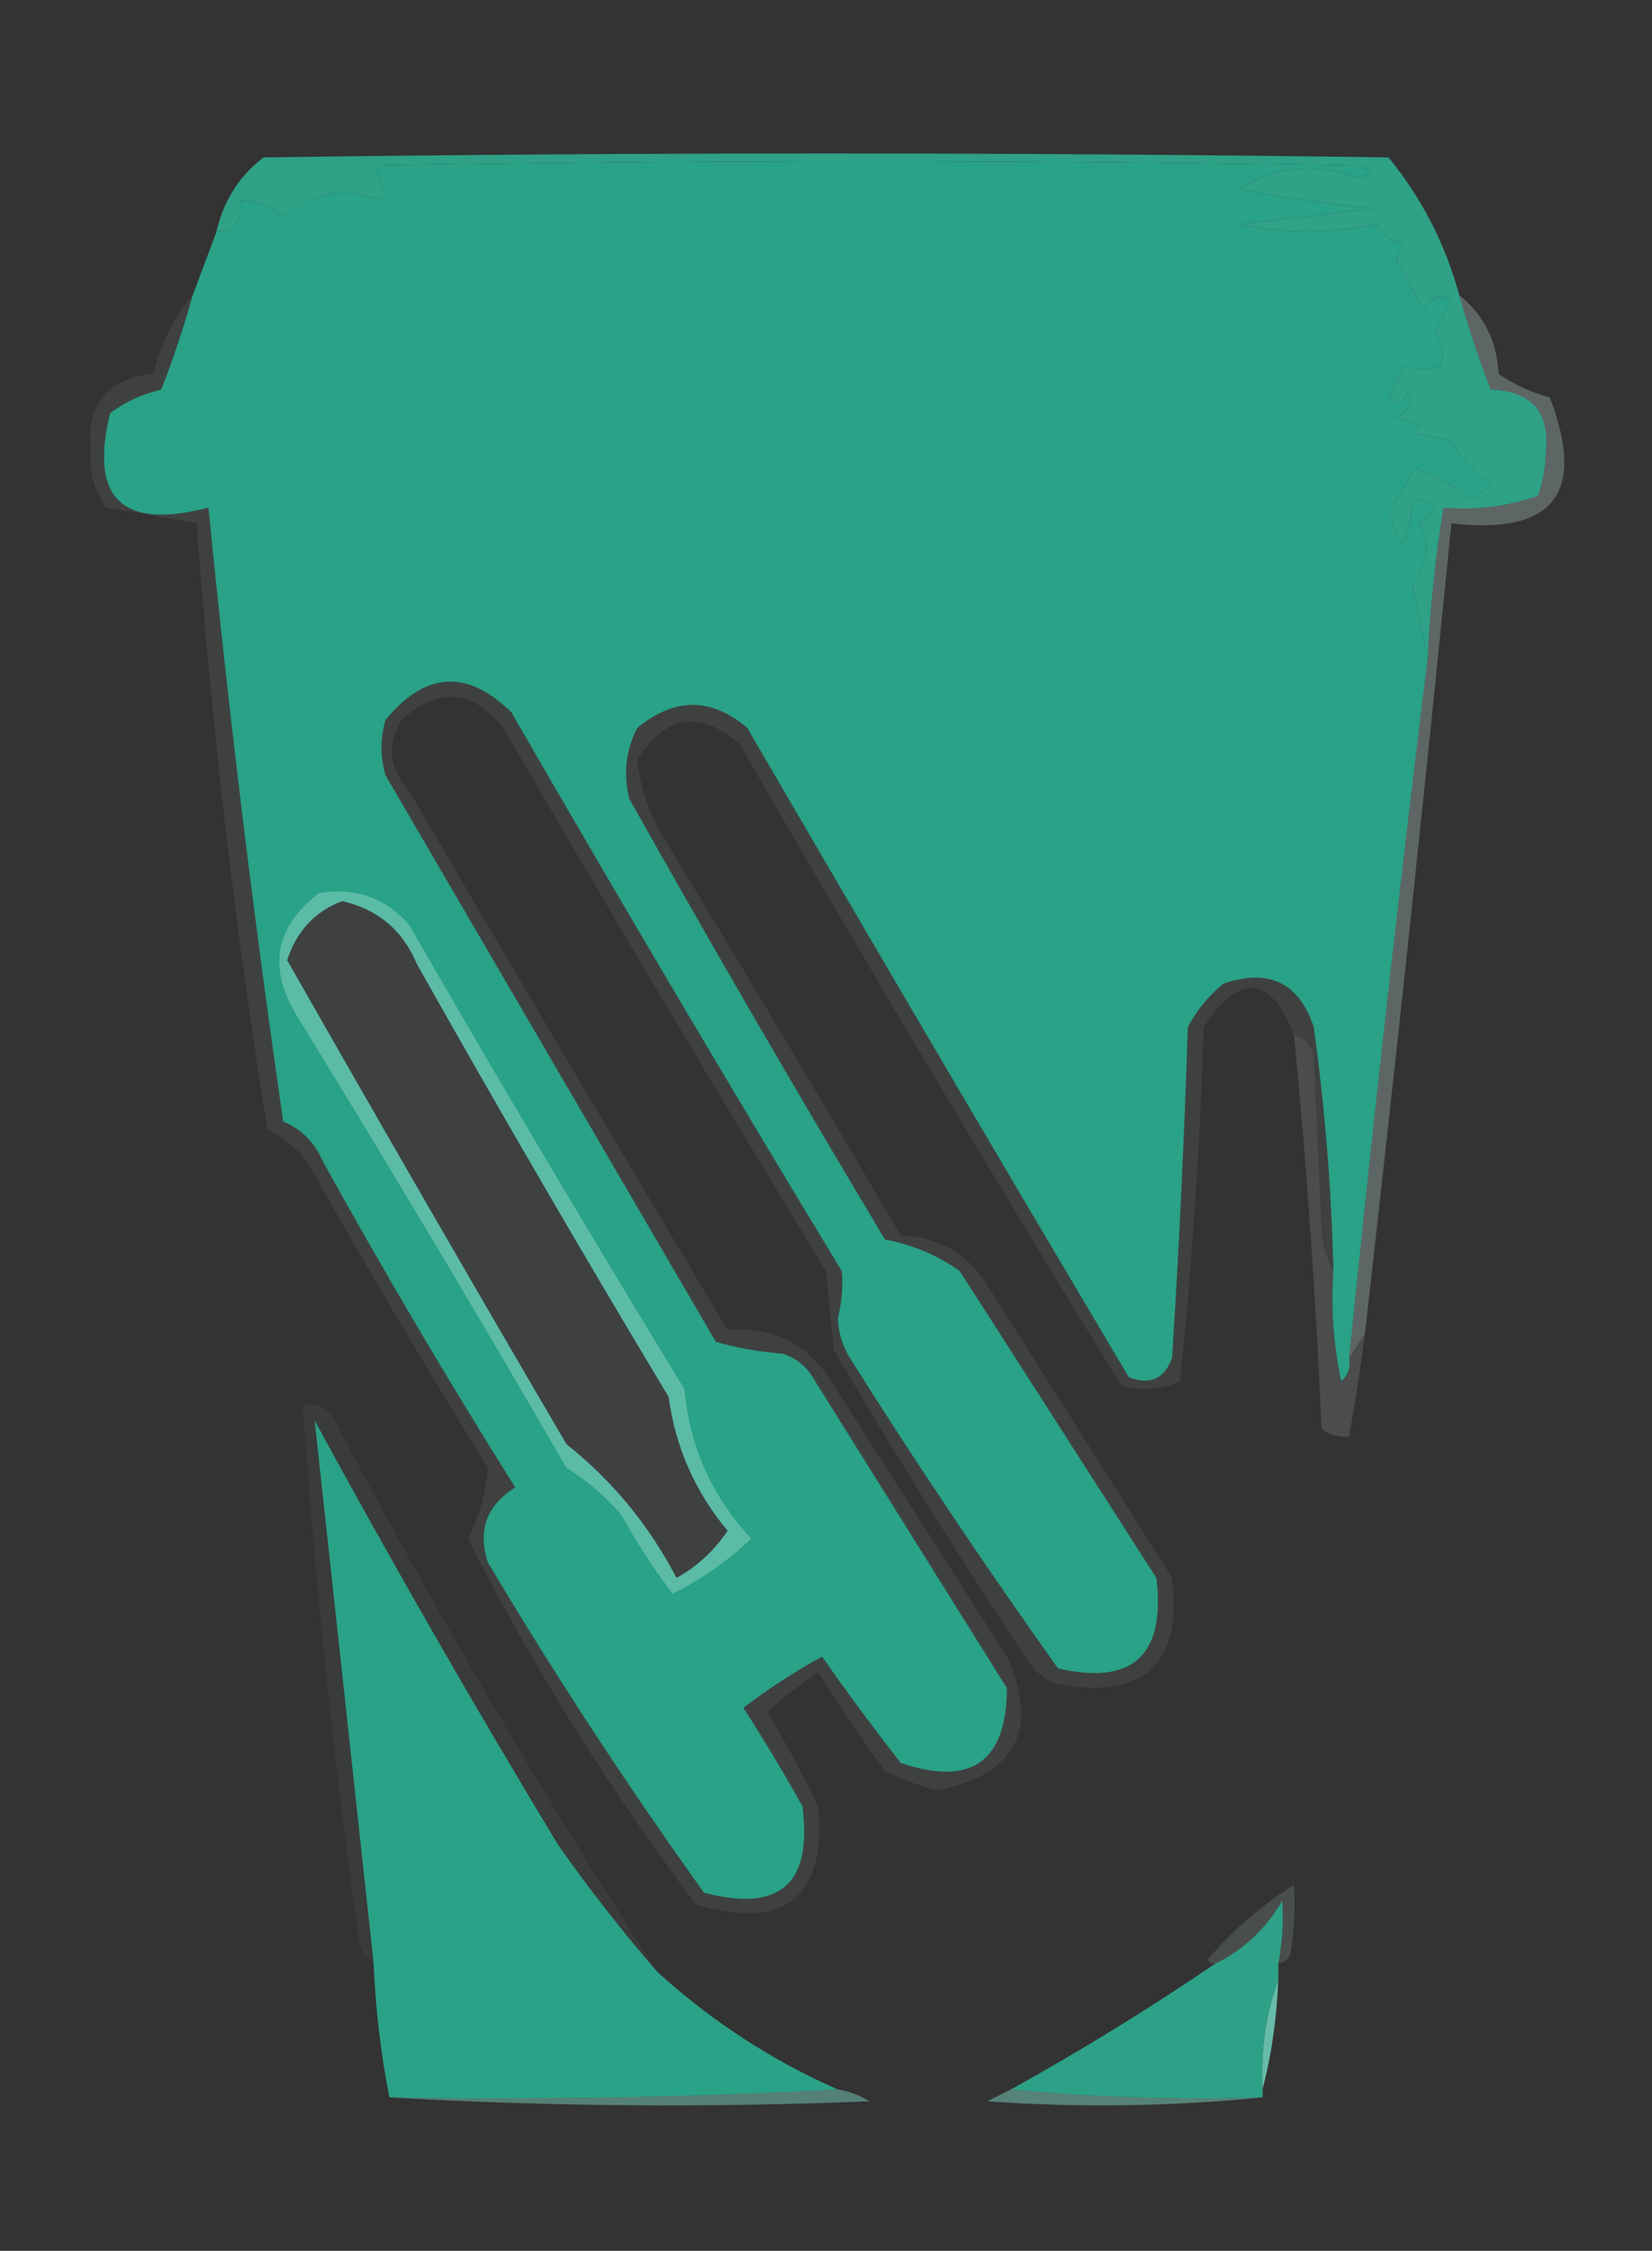 <?xml version="1.0" encoding="UTF-8"?>
<!DOCTYPE svg PUBLIC "-//W3C//DTD SVG 1.1//EN" "http://www.w3.org/Graphics/SVG/1.1/DTD/svg11.dtd">
<svg xmlns="http://www.w3.org/2000/svg" version="1.1" width="210px" height="286px" style="shape-rendering:geometricPrecision; text-rendering:geometricPrecision; image-rendering:optimizeQuality; fill-rule:evenodd; clip-rule:evenodd" xmlns:xlink="http://www.w3.org/1999/xlink">
<rect width="100%" height="100%" fill="#333333" stroke="none"/>
<g><path style="opacity:1" fill="#29a287" d="M 181.5,83.5 C 177.843,113.112 174.51,142.779 171.5,172.5C 171.719,173.675 171.386,174.675 170.5,175.5C 169.507,170.88 169.173,166.214 169.5,161.5C 169.256,151.094 168.423,140.76 167,130.5C 165.125,124.845 161.292,123.011 155.5,125C 153.622,126.543 152.122,128.376 151,130.5C 150.546,144.51 149.88,158.51 149,172.5C 148.051,175.2 146.217,176.033 143.5,175C 127.207,147.582 111.041,120.082 95,92.5C 90.406,88.59 85.739,88.59 81,92.5C 79.543,95.366 79.21,98.366 80,101.5C 90.581,120.33 101.414,138.997 112.5,157.5C 115.992,158.161 119.158,159.494 122,161.5C 130.333,174.5 138.667,187.5 147,200.5C 148.167,210.338 144,214.171 134.5,212C 125.295,199.092 116.462,185.925 108,172.5C 107.077,170.966 106.577,169.299 106.5,167.5C 107.021,165.476 107.188,163.476 107,161.5C 92.748,137.998 78.748,114.332 65,90.5C 59.364,84.991 54.031,85.324 49,91.5C 48.333,93.833 48.333,96.167 49,98.5C 63,122.5 77,146.5 91,170.5C 93.74,171.282 96.574,171.782 99.5,172C 100.931,172.465 102.097,173.299 103,174.5C 111.333,187.833 119.667,201.167 128,214.5C 127.953,223.872 123.453,227.039 114.5,224C 111.045,219.589 107.711,215.089 104.5,210.5C 100.996,212.418 97.663,214.584 94.5,217C 97.126,221.084 99.626,225.25 102,229.5C 103.302,239.364 99.135,243.031 89.5,240.5C 79.743,226.905 70.577,212.905 62,198.5C 60.707,194.418 61.873,191.251 65.5,189C 56.955,175.414 48.789,161.58 41,147.5C 40,145.167 38.333,143.5 36,142.5C 32.24,116.562 29.073,90.562 26.5,64.5C 15.513,67.344 11.346,63.344 14,52.5C 15.916,51.072 18.083,50.072 20.5,49.5C 22.039,45.55 23.372,41.55 24.5,37.5C 25.5,34.833 26.5,32.167 27.5,29.5C 29.912,29.306 30.912,27.973 30.5,25.5C 32.6,25.477 34.433,26.144 36,27.5C 39.755,24.354 43.922,23.687 48.5,25.5C 48.714,23.856 48.38,22.356 47.5,21C 89.167,20.333 130.833,20.333 172.5,21C 175.063,21.763 175.063,22.263 172.5,22.5C 167.099,20.661 162.099,21.161 157.5,24C 163.088,25.076 168.755,25.909 174.5,26.5C 168.833,27.167 163.167,27.833 157.5,28.5C 163.235,29.694 169.069,29.694 175,28.5C 175.772,29.849 176.939,30.682 178.5,31C 177.978,31.561 177.645,32.228 177.5,33C 178.667,35.167 179.833,37.333 181,39.5C 181.725,37.842 182.892,37.342 184.5,38C 183.74,39.441 183.074,40.941 182.5,42.5C 183.428,43.768 183.595,45.101 183,46.5C 181.744,47.03 180.244,47.03 178.5,46.5C 177.756,47.99 177.09,49.49 176.5,51C 177.744,51.456 178.577,50.956 179,49.5C 179.658,51.108 179.158,52.275 177.5,53C 178.5,53.333 179.5,53.667 180.5,54C 180.167,54.333 179.833,54.667 179.5,55C 181.167,55.333 182.833,55.667 184.5,56C 185.727,58.27 187.394,60.103 189.5,61.5C 188.758,62.287 187.925,62.953 187,63.5C 184.904,61.734 182.571,60.401 180,59.5C 178.833,61.333 177.667,63.167 176.5,65C 178.065,70.586 179.065,70.086 179.5,63.5C 182.896,63.633 183.229,64.633 180.5,66.5C 181.869,69.201 181.536,71.701 179.5,74C 180.132,77.27 180.799,80.437 181.5,83.5 Z M 43.5,114.5 C 48.02,115.517 51.187,118.184 53,122.5C 63.414,140.997 74.081,159.331 85,177.5C 85.862,183.891 88.362,189.558 92.5,194.5C 90.81,197.024 88.643,199.024 86,200.5C 82.496,193.793 77.829,188.127 72,183.5C 60.027,163.05 48.193,142.55 36.5,122C 37.712,118.292 40.046,115.792 43.5,114.5 Z"/></g>
<g><path style="opacity:1" fill="#2ea187" d="M 185.5,37.5 C 186.628,41.55 187.961,45.55 189.5,49.5C 194.712,49.709 197.045,52.376 196.5,57.5C 196.46,59.429 196.127,61.262 195.5,63C 191.637,64.354 187.637,64.854 183.5,64.5C 182.459,70.79 181.792,77.124 181.5,83.5C 180.799,80.437 180.132,77.27 179.5,74C 181.536,71.701 181.869,69.201 180.5,66.5C 183.229,64.633 182.896,63.633 179.5,63.5C 179.065,70.086 178.065,70.586 176.5,65C 177.667,63.167 178.833,61.333 180,59.5C 182.571,60.401 184.904,61.734 187,63.5C 187.925,62.953 188.758,62.287 189.5,61.5C 187.394,60.103 185.727,58.27 184.5,56C 182.833,55.667 181.167,55.333 179.5,55C 179.833,54.667 180.167,54.333 180.5,54C 179.5,53.667 178.5,53.333 177.5,53C 179.158,52.275 179.658,51.108 179,49.5C 178.577,50.956 177.744,51.456 176.5,51C 177.09,49.49 177.756,47.99 178.5,46.5C 180.244,47.03 181.744,47.03 183,46.5C 183.595,45.101 183.428,43.768 182.5,42.5C 183.074,40.941 183.74,39.441 184.5,38C 182.892,37.342 181.725,37.842 181,39.5C 179.833,37.333 178.667,35.167 177.5,33C 177.645,32.228 177.978,31.561 178.5,31C 176.939,30.682 175.772,29.849 175,28.5C 169.069,29.694 163.235,29.694 157.5,28.5C 163.167,27.833 168.833,27.167 174.5,26.5C 168.755,25.909 163.088,25.076 157.5,24C 162.099,21.161 167.099,20.661 172.5,22.5C 175.063,22.263 175.063,21.763 172.5,21C 130.833,20.333 89.167,20.333 47.5,21C 48.38,22.356 48.714,23.856 48.5,25.5C 43.922,23.687 39.755,24.354 36,27.5C 34.433,26.144 32.6,25.477 30.5,25.5C 30.912,27.973 29.912,29.306 27.5,29.5C 28.382,25.556 30.382,22.389 33.5,20C 81.167,19.333 128.833,19.333 176.5,20C 180.727,25.163 183.727,30.997 185.5,37.5 Z"/></g>
<g><path style="opacity:0.076" fill="#d5f9f3" d="M 24.5,37.5 C 23.372,41.55 22.039,45.55 20.5,49.5C 18.083,50.072 15.916,51.072 14,52.5C 11.346,63.344 15.513,67.344 26.5,64.5C 29.073,90.562 32.24,116.562 36,142.5C 38.333,143.5 40,145.167 41,147.5C 48.789,161.58 56.955,175.414 65.5,189C 61.873,191.251 60.707,194.418 62,198.5C 70.577,212.905 79.743,226.905 89.5,240.5C 99.135,243.031 103.302,239.364 102,229.5C 99.626,225.25 97.126,221.084 94.5,217C 97.663,214.584 100.996,212.418 104.5,210.5C 107.711,215.089 111.045,219.589 114.5,224C 123.453,227.039 127.953,223.872 128,214.5C 119.667,201.167 111.333,187.833 103,174.5C 102.097,173.299 100.931,172.465 99.5,172C 96.574,171.782 93.74,171.282 91,170.5C 77,146.5 63,122.5 49,98.5C 48.333,96.167 48.333,93.833 49,91.5C 54.031,85.324 59.364,84.991 65,90.5C 78.748,114.332 92.748,137.998 107,161.5C 107.188,163.476 107.021,165.476 106.5,167.5C 106.577,169.299 107.077,170.966 108,172.5C 116.462,185.925 125.295,199.092 134.5,212C 144,214.171 148.167,210.338 147,200.5C 138.667,187.5 130.333,174.5 122,161.5C 119.158,159.494 115.992,158.161 112.5,157.5C 101.414,138.997 90.581,120.33 80,101.5C 79.21,98.366 79.543,95.366 81,92.5C 85.739,88.59 90.406,88.59 95,92.5C 111.041,120.082 127.207,147.582 143.5,175C 146.217,176.033 148.051,175.2 149,172.5C 149.88,158.51 150.546,144.51 151,130.5C 152.122,128.376 153.622,126.543 155.5,125C 161.292,123.011 165.125,124.845 167,130.5C 168.423,140.76 169.256,151.094 169.5,161.5C 168.698,160.048 168.198,158.382 168,156.5C 167.667,149.167 167.333,141.833 167,134.5C 166.764,132.881 165.931,131.881 164.5,131.5C 161.473,123.861 157.639,123.528 153,130.5C 152.552,145.436 151.552,160.436 150,175.5C 147.599,176.602 145.099,176.769 142.5,176C 125.956,149.081 109.789,121.915 94,94.5C 88.956,90.174 84.622,90.84 81,96.5C 81.427,100.381 82.76,104.047 85,107.5C 94.959,123.917 104.793,140.417 114.5,157C 118.906,157.119 122.406,158.953 125,162.5C 133.004,175.176 141.004,187.843 149,200.5C 150.296,211.45 145.463,215.95 134.5,214C 133.069,213.535 131.903,212.701 131,211.5C 122.271,198.433 113.938,185.099 106,171.5C 105.667,168.167 105.333,164.833 105,161.5C 91.082,138.665 77.415,115.665 64,92.5C 60.042,87.564 55.709,87.231 51,91.5C 49.146,94.652 49.479,97.652 52,100.5C 65.374,123.416 78.874,146.249 92.5,169C 97.713,168.524 101.88,170.358 105,174.5C 112.679,186.533 120.346,198.533 128,210.5C 132.151,219.862 129.151,225.529 119,227.5C 116.755,226.863 114.588,226.03 112.5,225C 109.543,220.92 106.71,216.753 104,212.5C 101.743,214.046 99.576,215.712 97.5,217.5C 99.834,221.354 102.001,225.354 104,229.5C 105.031,241.087 99.865,245.254 88.5,242C 77.431,227.359 67.764,211.859 59.5,195.5C 60.977,192.585 61.81,189.585 62,186.5C 54.081,173.665 46.415,160.665 39,147.5C 37.622,145.787 35.955,144.453 34,143.5C 29.881,117.976 26.881,92.309 25,66.5C 21.2,65.801 17.367,65.135 13.5,64.5C 11.971,62.293 11.305,59.793 11.5,57C 11.055,51.275 13.722,48.108 19.5,47.5C 20.426,43.676 22.092,40.343 24.5,37.5 Z M 43.5,114.5 C 40.046,115.792 37.712,118.292 36.5,122C 48.193,142.55 60.027,163.05 72,183.5C 77.829,188.127 82.496,193.793 86,200.5C 88.643,199.024 90.81,197.024 92.5,194.5C 88.362,189.558 85.862,183.891 85,177.5C 74.081,159.331 63.414,140.997 53,122.5C 51.187,118.184 48.02,115.517 43.5,114.5 Z"/></g>
<g><path style="opacity:0.29" fill="#d6f9f4" d="M 40.5,113.5 C 45.126,112.7 48.96,114.034 52,117.5C 63.415,137.332 75.081,156.998 87,176.5C 87.656,183.811 90.489,190.144 95.5,195.5C 92.554,198.313 89.221,200.646 85.5,202.5C 83.084,199.337 80.918,196.004 79,192.5C 76.961,190.126 74.628,188.126 72,186.5C 60.918,167.335 49.585,148.335 38,129.5C 33.988,123.242 34.821,117.909 40.5,113.5 Z M 43.5,114.5 C 40.046,115.792 37.712,118.292 36.5,122C 48.193,142.55 60.027,163.05 72,183.5C 77.829,188.127 82.496,193.793 86,200.5C 88.643,199.024 90.81,197.024 92.5,194.5C 88.362,189.558 85.862,183.891 85,177.5C 74.081,159.331 63.414,140.997 53,122.5C 51.187,118.184 48.02,115.517 43.5,114.5 Z"/></g>
<g><path style="opacity:0.267" fill="#d1f6f0" d="M 185.5,37.5 C 188.623,40.002 190.29,43.335 190.5,47.5C 192.49,48.873 194.657,49.873 197,50.5C 201.68,62.658 197.514,67.992 184.5,66.5C 181.081,100.853 177.414,135.186 173.5,169.5C 172.833,170.5 172.167,171.5 171.5,172.5C 174.51,142.779 177.843,113.112 181.5,83.5C 181.792,77.124 182.459,70.79 183.5,64.5C 187.637,64.854 191.637,64.354 195.5,63C 196.127,61.262 196.46,59.429 196.5,57.5C 197.045,52.376 194.712,49.709 189.5,49.5C 187.961,45.55 186.628,41.55 185.5,37.5 Z"/></g>
<g><path style="opacity:0.133" fill="#e3faf3" d="M 164.5,131.5 C 165.931,131.881 166.764,132.881 167,134.5C 167.333,141.833 167.667,149.167 168,156.5C 168.198,158.382 168.698,160.048 169.5,161.5C 169.173,166.214 169.507,170.88 170.5,175.5C 171.386,174.675 171.719,173.675 171.5,172.5C 172.167,171.5 172.833,170.5 173.5,169.5C 172.941,173.853 172.275,178.186 171.5,182.5C 170.178,182.67 169.011,182.337 168,181.5C 167.268,164.745 166.102,148.078 164.5,131.5 Z"/></g>
<g><path style="opacity:1" fill="#2aa287" d="M 83.5,250.5 C 90.383,256.77 98.05,261.77 106.5,265.5C 87.674,266.497 68.674,266.83 49.5,266.5C 48.399,260.928 47.733,255.262 47.5,249.5C 44.996,226.456 42.496,203.456 40,180.5C 49.934,198.758 60.267,216.758 71,234.5C 74.945,240.084 79.112,245.417 83.5,250.5 Z"/></g>
<g><path style="opacity:0.043" fill="#d4f8f2" d="M 83.5,250.5 C 79.112,245.417 74.945,240.084 71,234.5C 60.267,216.758 49.934,198.758 40,180.5C 42.496,203.456 44.996,226.456 47.5,249.5C 46.252,248.666 45.585,247.333 45.5,245.5C 42.364,223.267 40.03,200.934 38.5,178.5C 39.822,178.33 40.989,178.663 42,179.5C 54.864,203.917 68.697,227.583 83.5,250.5 Z"/></g>
<g><path style="opacity:0.133" fill="#dcfaf5" d="M 162.5,249.5 C 163.008,246.824 163.175,244.157 163,241.5C 160.932,245.07 158.099,247.737 154.5,249.5C 154.062,249.565 153.728,249.399 153.5,249C 156.804,245.181 160.47,242.014 164.5,239.5C 164.665,242.518 164.498,245.518 164,248.5C 163.617,249.056 163.117,249.389 162.5,249.5 Z"/></g>
<g><path style="opacity:1" fill="#67bba8" d="M 162.5,251.5 C 162.31,256.37 161.644,261.036 160.5,265.5C 160.229,260.566 160.896,255.9 162.5,251.5 Z"/></g>
<g><path style="opacity:1" fill="#2da187" d="M 162.5,249.5 C 162.5,250.167 162.5,250.833 162.5,251.5C 160.896,255.9 160.229,260.566 160.5,265.5C 160.5,265.833 160.5,266.167 160.5,266.5C 149.654,266.828 138.987,266.494 128.5,265.5C 137.454,260.529 146.12,255.195 154.5,249.5C 158.099,247.737 160.932,245.07 163,241.5C 163.175,244.157 163.008,246.824 162.5,249.5 Z"/></g>
<g><path style="opacity:0.506" fill="#78cbba" d="M 106.5,265.5 C 107.922,265.709 109.255,266.209 110.5,267C 89.996,267.829 69.662,267.663 49.5,266.5C 68.674,266.83 87.674,266.497 106.5,265.5 Z"/></g>
<g><path style="opacity:0.516" fill="#79cbbb" d="M 128.5,265.5 C 138.987,266.494 149.654,266.828 160.5,266.5C 149.007,267.659 137.341,267.826 125.5,267C 126.527,266.487 127.527,265.987 128.5,265.5 Z"/></g>
</svg>
